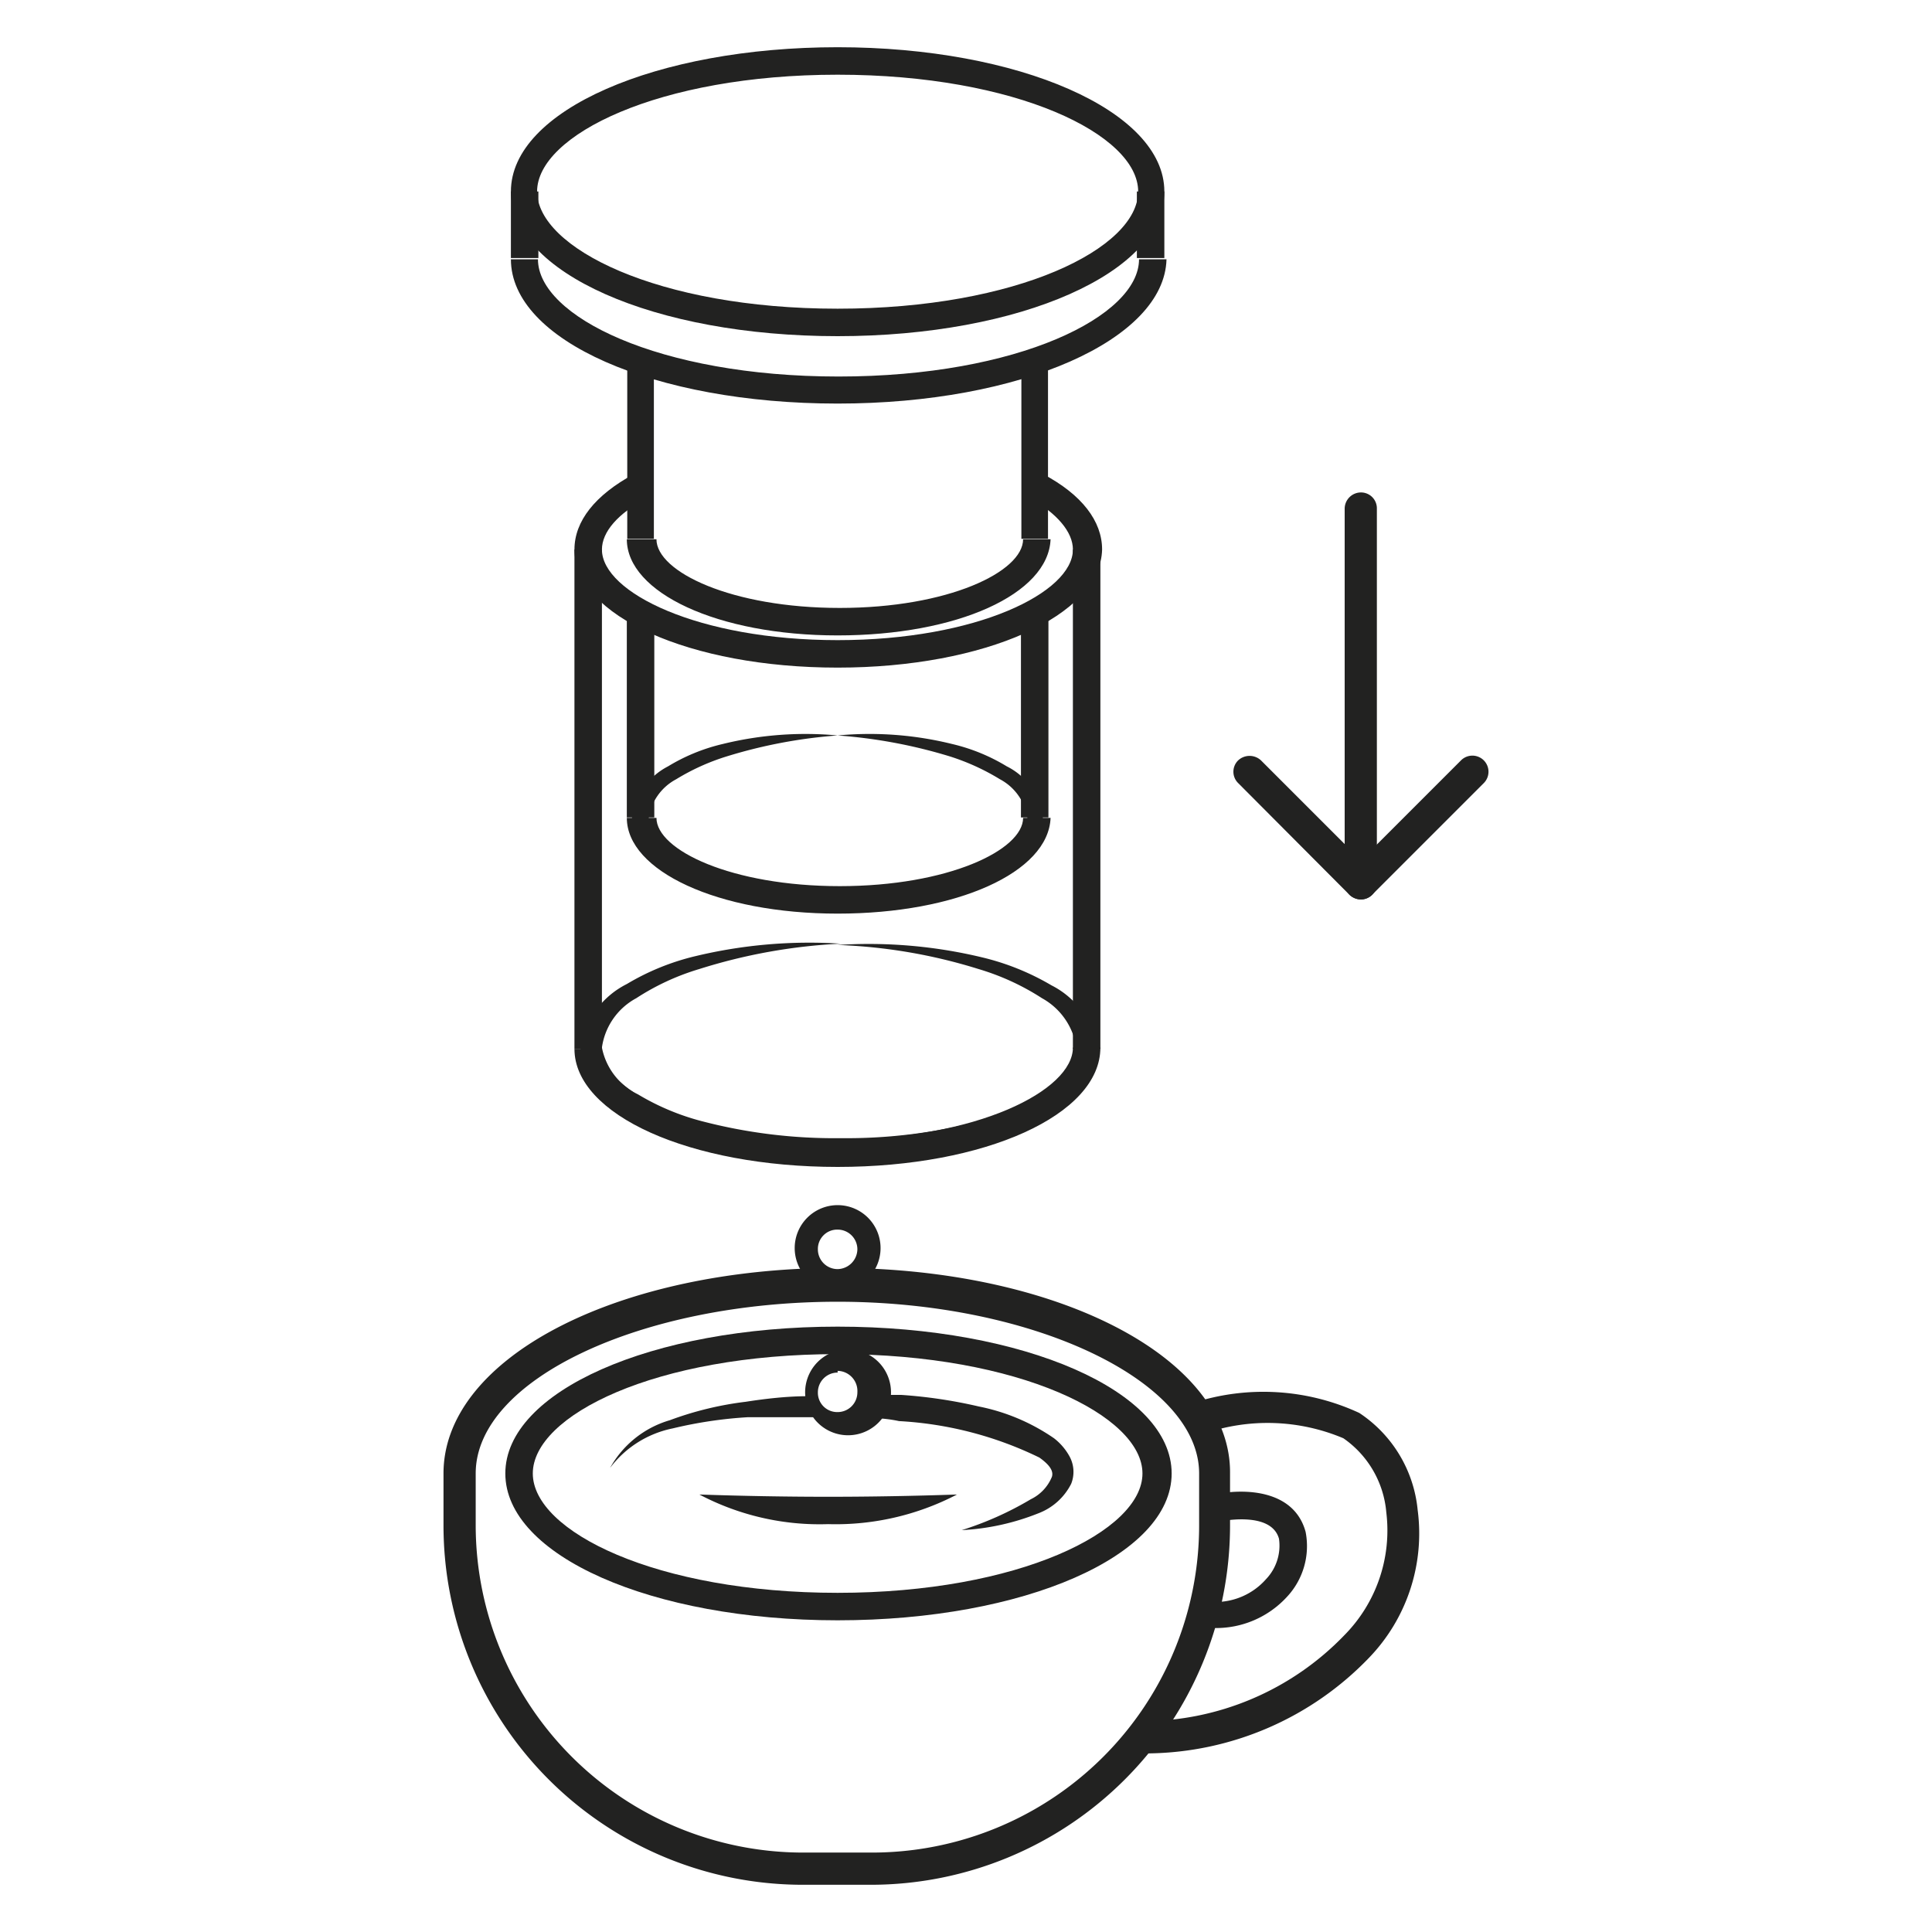 <svg width="45" height="45" xmlns="http://www.w3.org/2000/svg" data-name="Слой 1">

 <g>
  <title>Layer 1</title>
  <g id="svg_29">
   <path id="svg_1" fill="#222221" d="m19.51,37.74c-4.34,0 -7.74,-1.51 -7.74,-3.42s3.4,-3.42 7.74,-3.42s7.78,1.5 7.78,3.42s-3.44,3.42 -7.78,3.42zm0,-6.2c-4.25,0 -7.1,1.43 -7.1,2.78s2.88,2.78 7.1,2.78s7.1,-1.44 7.1,-2.78s-2.86,-2.78 -7.1,-2.78z" class="cls-1"/>
   <path id="svg_2" fill="#222221" d="m19.51,22.01a11.29,11.29 0 0 1 3.37,0.29a5.85,5.85 0 0 1 1.61,0.65a2,2 0 0 1 1.07,1.45a2,2 0 0 1 -1,1.55a6.41,6.41 0 0 1 -1.61,0.72a12.39,12.39 0 0 1 -6.83,0a6.2,6.2 0 0 1 -1.6,-0.72a1.94,1.94 0 0 1 -1,-1.55a2,2 0 0 1 1.08,-1.48a5.67,5.67 0 0 1 1.6,-0.65a11.36,11.36 0 0 1 3.38,-0.29a13,13 0 0 0 -3.29,0.59a5.64,5.64 0 0 0 -1.47,0.68a1.55,1.55 0 0 0 -0.8,1.15a1.54,1.54 0 0 0 0.84,1.09a5.65,5.65 0 0 0 1.47,0.62a12.21,12.21 0 0 0 3.25,0.4a12.27,12.27 0 0 0 3.25,-0.4a5.65,5.65 0 0 0 1.47,-0.62a1.59,1.59 0 0 0 0.77,-1.09a1.58,1.58 0 0 0 -0.8,-1.15a5.71,5.71 0 0 0 -1.48,-0.68a12.49,12.49 0 0 0 -3.28,-0.56z" class="cls-1"/>
   <path id="svg_3" fill="#222221" d="m26.74,40.84l-0.15,0l0,-0.75a6.53,6.53 0 0 0 4.72,-2a3.47,3.47 0 0 0 0.98,-2.86a2.34,2.34 0 0 0 -1,-1.73a4.54,4.54 0 0 0 -3.27,-0.1l-0.24,-0.72a5.31,5.31 0 0 1 3.88,0.23a3.06,3.06 0 0 1 1.36,2.26a4.17,4.17 0 0 1 -1.13,3.44a7.24,7.24 0 0 1 -5.15,2.23z" class="cls-1"/>
   <path id="svg_4" fill="#222221" d="m28.29,37.92l-0.33,0l0.08,-0.63a1.57,1.57 0 0 0 1.45,-0.51a1.13,1.13 0 0 0 0.3,-0.94c-0.19,-0.68 -1.44,-0.39 -1.45,-0.39l-0.15,-0.62c0.69,-0.17 1.94,-0.18 2.22,0.85a1.73,1.73 0 0 1 -0.44,1.52a2.24,2.24 0 0 1 -1.68,0.72z" class="cls-1"/>
   <path id="svg_5" fill="#222221" d="m22.29,34.81a6.11,6.11 0 0 1 -3,0.69a6,6 0 0 1 -3,-0.69c2.06,0.07 3.94,0.07 6,0z" class="cls-1"/>
   <rect id="svg_6" fill="#222221" height="11.63" width="0.64" y="12.8" x="13.38" class="cls-1"/>
   <rect id="svg_7" fill="#222221" height="11.63" width="0.64" y="12.8" x="24.99" class="cls-1"/>
   <path id="svg_8" fill="#222221" d="m19.51,21.28c-2.8,0 -4.91,-1 -4.91,-2.23l0.69,0c0,0.75 1.75,1.59 4.27,1.59s4.27,-0.84 4.27,-1.59l0.64,0c-0.05,1.27 -2.18,2.23 -4.96,2.23z" class="cls-1"/>
   <path id="svg_9" fill="#222221" d="m19.51,14.8c-2.8,0 -4.91,-1 -4.91,-2.24l0.69,0c0,0.76 1.75,1.6 4.27,1.6s4.27,-0.84 4.27,-1.6l0.64,0c-0.05,1.28 -2.18,2.24 -4.96,2.24z" class="cls-1"/>
   <path id="svg_10" fill="#222221" d="m19.51,9.4c-4.27,0 -7.61,-1.47 -7.61,-3.36l0.63,0c0,1.32 2.81,2.73 7,2.73s7,-1.41 7,-2.73l0.64,0c-0.05,1.87 -3.39,3.36 -7.66,3.36z" class="cls-1"/>
   <path id="svg_11" fill="#222221" d="m19.51,7.83c-4.27,0 -7.61,-1.48 -7.61,-3.37s3.39,-3.36 7.61,-3.36s7.61,1.48 7.61,3.36s-3.34,3.37 -7.61,3.37zm0,-6.09c-4.17,0 -7,1.41 -7,2.72s2.81,2.73 7,2.73s7,-1.41 7,-2.73s-2.83,-2.72 -7,-2.72z" class="cls-1"/>
   <rect id="svg_12" fill="#222221" height="4.75" width="0.64" y="14.29" x="14.6" class="cls-1"/>
   <rect id="svg_13" fill="#222221" height="4.17" width="0.62" y="8.38" x="14.61" class="cls-1"/>
   <rect id="svg_14" fill="#222221" height="4.75" width="0.64" y="14.29" x="23.78" class="cls-1"/>
   <rect id="svg_15" fill="#222221" height="4.17" width="0.62" y="8.38" x="23.79" class="cls-1"/>
   <rect id="svg_16" fill="#222221" height="1.55" width="0.64" y="4.46" x="11.9" class="cls-1"/>
   <rect id="svg_17" fill="#222221" height="1.55" width="0.64" y="4.46" x="26.48" class="cls-1"/>
   <path id="svg_18" fill="#222221" d="m19.51,15.55c-3.44,0 -6.13,-1.21 -6.13,-2.75c0,-0.66 0.48,-1.27 1.39,-1.76l0.3,0.56c-0.68,0.36 -1.05,0.79 -1.05,1.2c0,1 2.25,2.11 5.49,2.11s5.48,-1.11 5.48,-2.11c0,-0.41 -0.37,-0.84 -1,-1.2l0.3,-0.56c0.91,0.48 1.38,1.1 1.38,1.76c-0.04,1.54 -2.73,2.75 -6.16,2.75z" class="cls-1"/>
   <path id="svg_19" fill="#222221" d="m18.82,32.52c-0.49,0 -1,0.06 -1.45,0.13a7.75,7.75 0 0 0 -1.77,0.43a2.34,2.34 0 0 0 -1.39,1.11a2.43,2.43 0 0 1 1.46,-0.92a10,10 0 0 1 1.74,-0.26q0.86,0 1.71,0a0.69,0.69 0 0 1 -0.3,-0.49z" class="cls-1"/>
   <path id="svg_20" fill="#222221" d="m24.91,33.92a1.36,1.36 0 0 0 -0.36,-0.42a4.69,4.69 0 0 0 -1.75,-0.74a11.3,11.3 0 0 0 -1.81,-0.27c-0.27,0 -0.53,0 -0.79,0a0.69,0.69 0 0 1 -0.37,0.53c0.37,0 0.74,0 1.11,0.08a8.5,8.5 0 0 1 3.27,0.85c0.21,0.15 0.34,0.3 0.29,0.45a1,1 0 0 1 -0.49,0.52a7.58,7.58 0 0 1 -1.61,0.72a5.58,5.58 0 0 0 1.78,-0.39a1.42,1.42 0 0 0 0.77,-0.69a0.75,0.75 0 0 0 -0.04,-0.64z" class="cls-1"/>
   <path id="svg_21" fill="#222221" d="m20.05,29.54a0.69,0.69 0 0 1 -1.09,0c-4.88,0.15 -8.63,2.19 -8.63,4.78l0,1.22a8.37,8.37 0 0 0 8.36,8.36l1.6,0a8.37,8.37 0 0 0 8.36,-8.36l0,-1.22c0.03,-2.59 -3.72,-4.63 -8.6,-4.78zm7.88,6a7.62,7.62 0 0 1 -7.64,7.61l-1.6,0a7.63,7.63 0 0 1 -7.61,-7.61l0,-1.22c0,-2.19 3.86,-4 8.43,-4s8.42,1.85 8.42,4l0,1.22z" class="cls-1"/>
   <path id="svg_22" fill="#222221" d="m19.51,30.07a1,1 0 1 1 1,-1a1,1 0 0 1 -1,1zm0,-1.43a0.45,0.45 0 0 0 -0.46,0.46a0.46,0.46 0 0 0 0.46,0.46a0.47,0.47 0 0 0 0.46,-0.46a0.46,0.46 0 0 0 -0.46,-0.46z" class="cls-1"/>
   <path id="svg_23" fill="#222221" d="m19.51,33.4a1,1 0 0 1 0,-1.94a1,1 0 1 1 0,1.94zm0,-1.43a0.46,0.46 0 0 0 -0.46,0.46a0.45,0.45 0 0 0 0.46,0.46a0.46,0.46 0 0 0 0.46,-0.46a0.47,0.47 0 0 0 -0.46,-0.5l0,0.04z" class="cls-1"/>
   <path id="svg_24" fill="#222221" d="m19.51,17.13a8,8 0 0 1 2.67,0.2a4.36,4.36 0 0 1 1.27,0.52a1.53,1.53 0 0 1 0.84,1.2a1.53,1.53 0 0 1 -0.84,1.19a4.11,4.11 0 0 1 -1.27,0.52a8,8 0 0 1 -2.67,0.2a11.85,11.85 0 0 0 2.59,-0.49a5.81,5.81 0 0 0 1.19,-0.53a1.24,1.24 0 0 0 0.64,-0.89a1.23,1.23 0 0 0 -0.64,-0.9a5.3,5.3 0 0 0 -1.16,-0.53a11.85,11.85 0 0 0 -2.62,-0.49z" class="cls-1"/>
   <path id="svg_25" fill="#222221" d="m19.51,17.13a11.63,11.63 0 0 0 -2.59,0.49a5.17,5.17 0 0 0 -1.17,0.53a1.23,1.23 0 0 0 -0.64,0.9a1.24,1.24 0 0 0 0.64,0.89a5.65,5.65 0 0 0 1.17,0.53a11.63,11.63 0 0 0 2.59,0.49a8.08,8.08 0 0 1 -2.68,-0.2a4.11,4.11 0 0 1 -1.27,-0.52a1.57,1.57 0 0 1 -0.84,-1.19a1.57,1.57 0 0 1 0.84,-1.2a4.36,4.36 0 0 1 1.27,-0.52a8.08,8.08 0 0 1 2.68,-0.2z" class="cls-1"/>
   <path id="svg_26" fill="#222221" d="m31.7,20.95a0.38,0.38 0 0 1 -0.38,-0.38l0,-8.72a0.38,0.38 0 0 1 0.38,-0.38a0.37,0.37 0 0 1 0.37,0.38l0,8.72a0.37,0.37 0 0 1 -0.37,0.38z" class="cls-1"/>
   <path id="svg_27" fill="#222221" d="m31.7,20.95a0.4,0.4 0 0 1 -0.27,-0.11l-2.59,-2.6a0.37,0.37 0 0 1 0,-0.53a0.39,0.39 0 0 1 0.53,0l2.33,2.33l2.33,-2.33a0.37,0.37 0 0 1 0.53,0.53l-2.6,2.6a0.38,0.38 0 0 1 -0.26,0.11z" class="cls-1"/>
   <path id="svg_28" fill="#222221" d="m19.51,27.18c-3.44,0 -6.13,-1.21 -6.13,-2.75l0.64,0c0,1 2.25,2.11 5.49,2.11s5.48,-1.14 5.48,-2.14l0.64,0c0,1.57 -2.69,2.78 -6.12,2.78z" class="cls-1"/>
  </g>
 </g>
</svg>